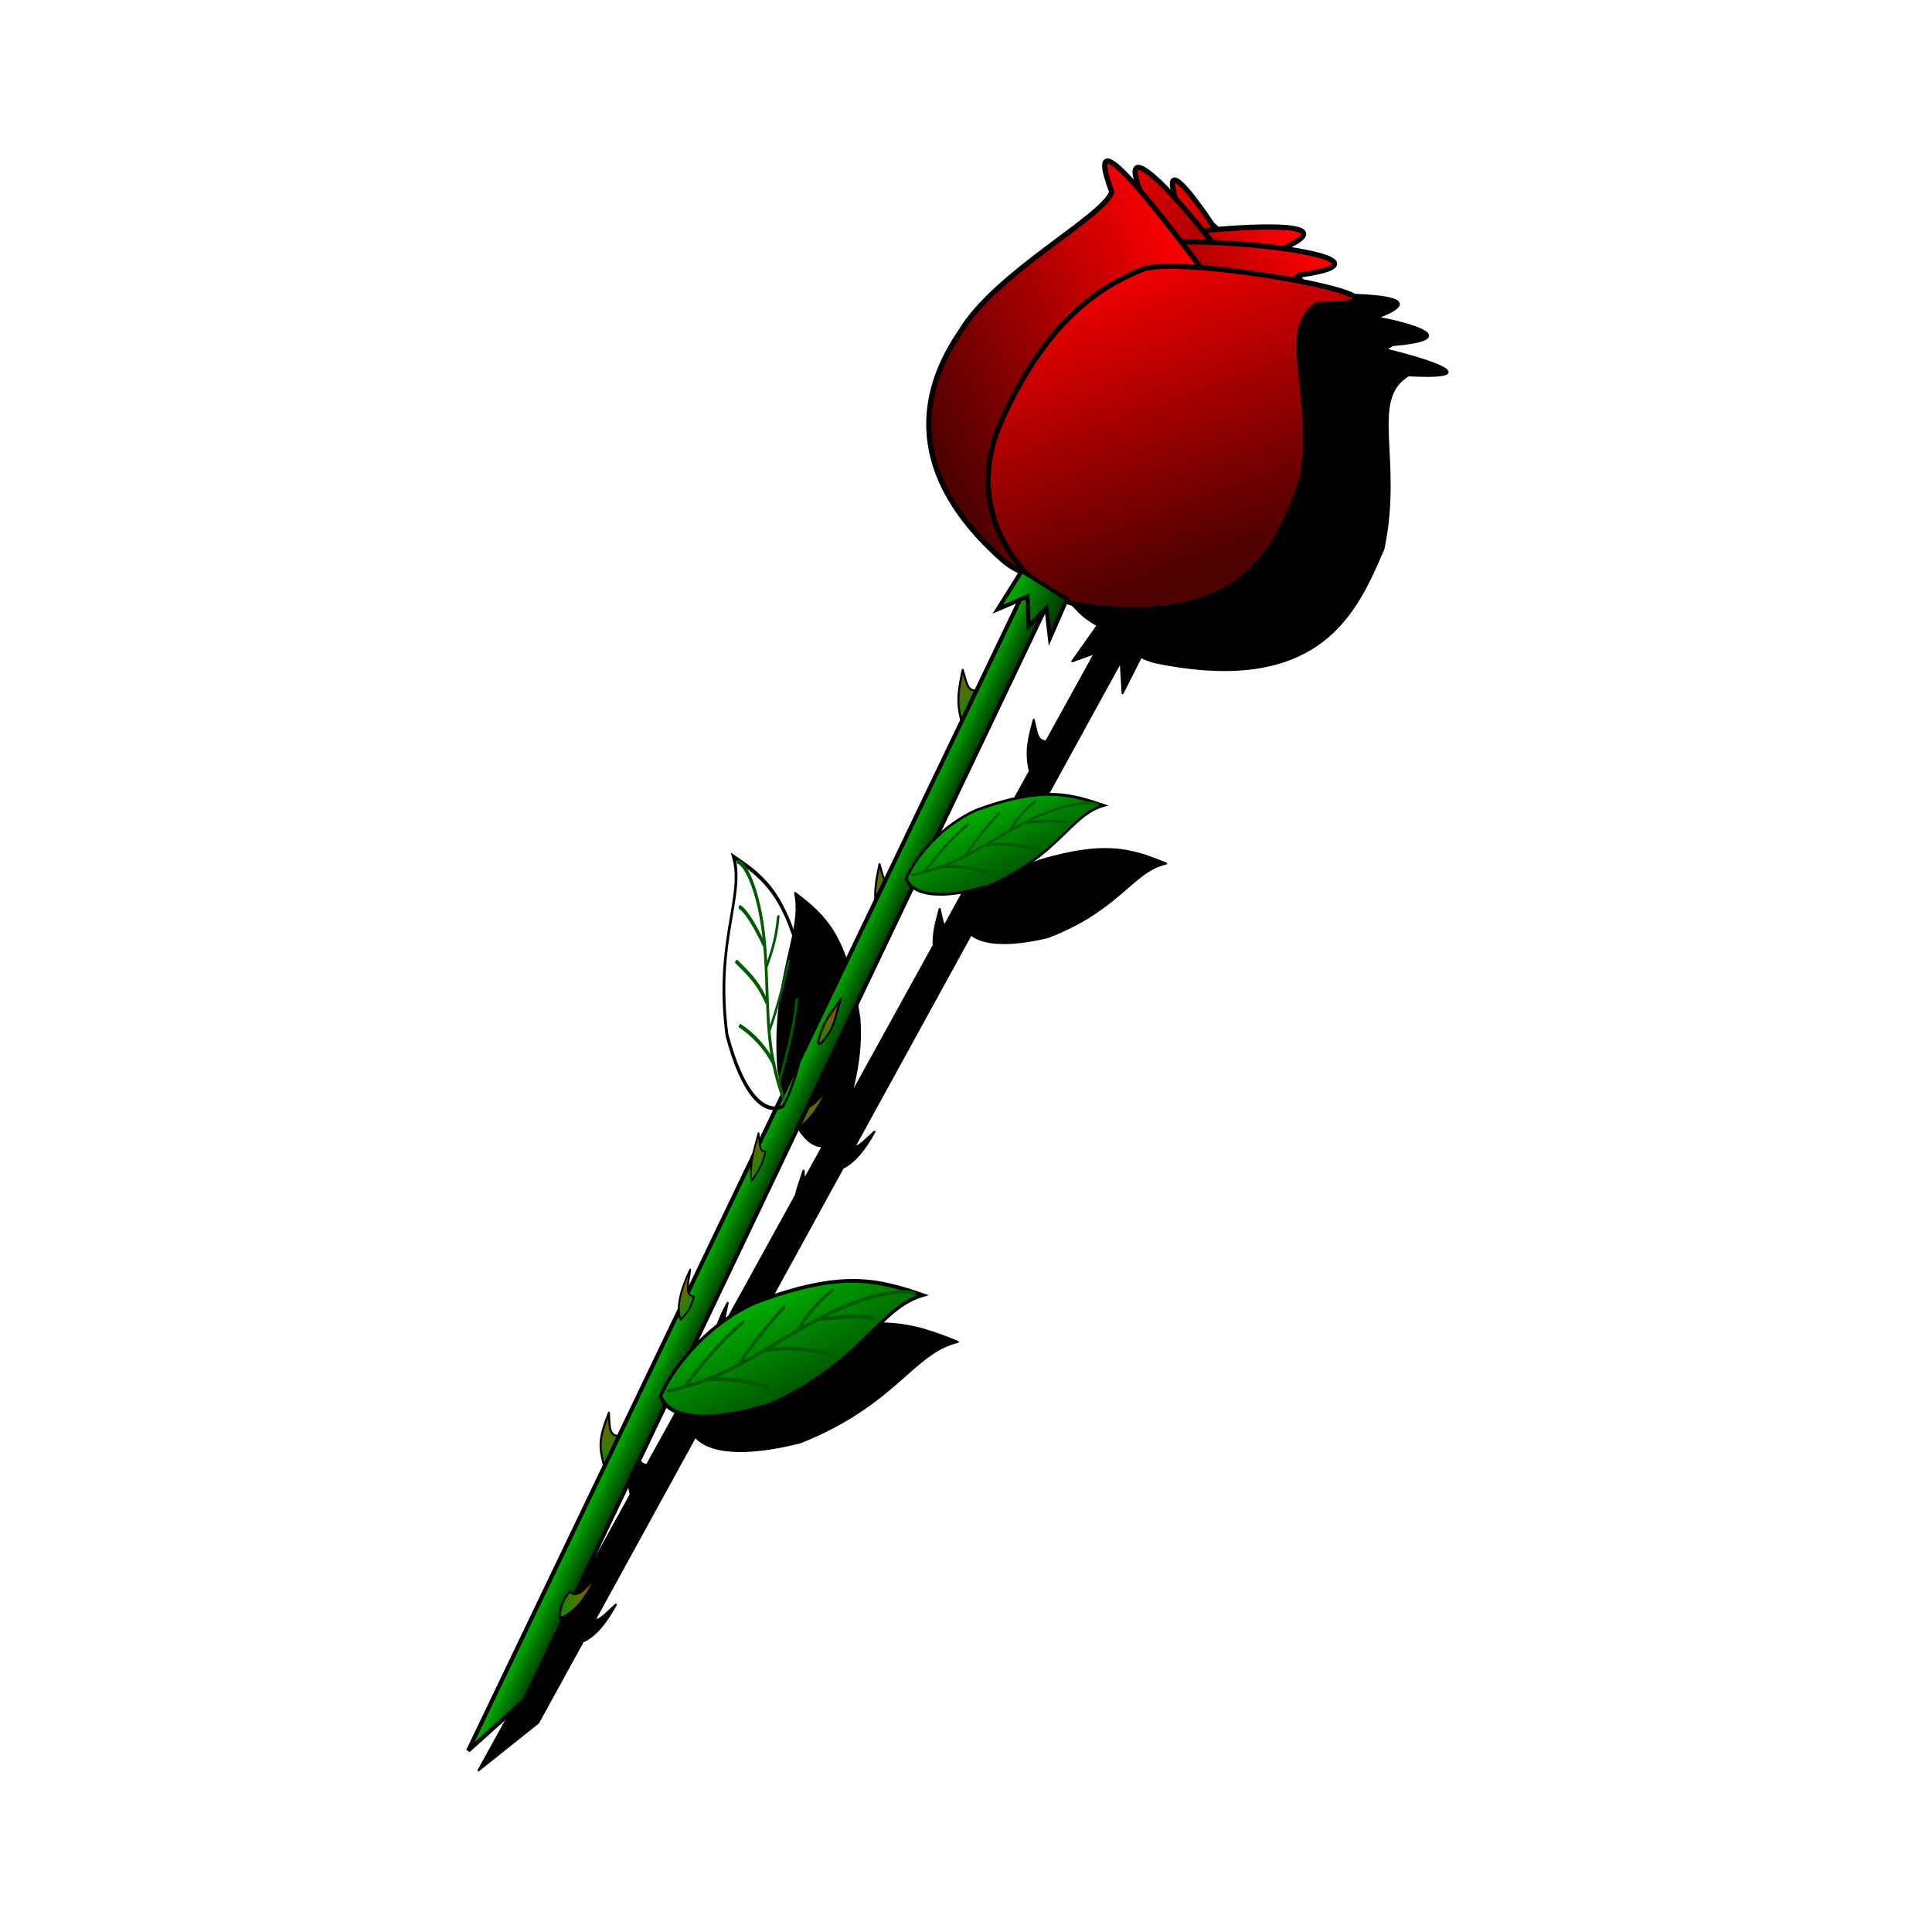 <svg:svg xmlns:dc="http://purl.org/dc/elements/1.1/" xmlns:ns1="http://sodipodi.sourceforge.net/DTD/sodipodi-0.dtd" xmlns:ns2="http://www.inkscape.org/namespaces/inkscape" xmlns:ns3="http://www.w3.org/1999/xlink" xmlns:ns5="http://web.resource.org/cc/" xmlns:rdf="http://www.w3.org/1999/02/22-rdf-syntax-ns#" xmlns:svg="http://www.w3.org/2000/svg" height="939.883" id="svg2" version="1.0" viewBox="-226.739 -77.078 939.883 939.883" width="939.883" ns1:docbase="/home/dstulle/usr/zeugs" ns1:docname="rose.svg" ns1:version="0.32" ns2:export-filename="/home/dstulle/usr/zeugs/rose.png" ns2:export-xdpi="90" ns2:export-ydpi="90" ns2:output_extension="org.inkscape.output.svg.inkscape" ns2:version="0.45.1">
  <svg:defs id="defs4">
    <svg:linearGradient id="linearGradient4184">
      <svg:stop id="stop4186" offset="0" style="stop-color:#009100" />
      <svg:stop id="stop4188" offset="1" style="stop-color:#865900" />
    </svg:linearGradient>
    <svg:linearGradient id="linearGradient4176">
      <svg:stop id="stop4178" offset="0" style="stop-color:#00b900" />
      <svg:stop id="stop4180" offset="1" style="stop-color:#002f00" />
    </svg:linearGradient>
    <svg:linearGradient id="linearGradient4158">
      <svg:stop id="stop4160" offset="0" style="stop-color:#fd0000" />
      <svg:stop id="stop4162" offset="1" style="stop-color:#4f0000" />
    </svg:linearGradient>
    <svg:linearGradient gradientTransform="matrix(.903 .43 -.43 .903 222.71 -133.26)" gradientUnits="userSpaceOnUse" id="linearGradient4164" x1="315.82" x2="425.68" y1="184.35" y2="293.45" ns2:collect="always" ns3:href="#linearGradient4158" />
    <svg:linearGradient gradientTransform="matrix(.903 .43 -.43 .903 222.71 -133.26)" gradientUnits="userSpaceOnUse" id="linearGradient4166" x1="389.08" x2="295.59" y1="169.55" y2="292.79" ns2:collect="always" ns3:href="#linearGradient4158" />
    <svg:linearGradient gradientTransform="matrix(.903 .43 -.43 .903 222.71 -133.26)" gradientUnits="userSpaceOnUse" id="linearGradient4168" x1="455.62" x2="401.18" y1="144.94" y2="245.95" ns2:collect="always" ns3:href="#linearGradient4158" />
    <svg:linearGradient gradientTransform="matrix(.903 .43 -.43 .903 222.71 -133.26)" gradientUnits="userSpaceOnUse" id="linearGradient4170" x1="298.1" x2="447.61" y1="223.68" y2="223.68" ns2:collect="always" ns3:href="#linearGradient4158" />
    <svg:linearGradient gradientTransform="matrix(.903 .43 -.43 .903 222.71 -133.26)" gradientUnits="userSpaceOnUse" id="linearGradient4172" x1="426.6" x2="384.16" y1="136.17" y2="215.97" ns2:collect="always" ns3:href="#linearGradient4158" />
    <svg:linearGradient gradientTransform="matrix(.903 .43 -.43 .903 222.71 -133.26)" gradientUnits="userSpaceOnUse" id="linearGradient4174" x1="334.41" x2="439.86" y1="202.35" y2="202.35" ns2:collect="always" ns3:href="#linearGradient4158" />
    <svg:linearGradient gradientTransform="matrix(.903 .43 -.43 .903 222.71 -133.26)" gradientUnits="userSpaceOnUse" id="linearGradient4182" x1="360.43" x2="376.71" y1="632.36" y2="632.36" ns2:collect="always" ns3:href="#linearGradient4176" />
    <svg:linearGradient gradientTransform="matrix(.903 .43 -.43 .903 222.71 -133.26)" gradientUnits="userSpaceOnUse" id="linearGradient4190" x1="354" x2="384.93" y1="338.79" y2="338.79" ns2:collect="always" ns3:href="#linearGradient4176" />
    <svg:linearGradient gradientUnits="userSpaceOnUse" id="linearGradient4228" x1="403.49" x2="470.87" y1="464.05" y2="526.68" ns2:collect="always" ns3:href="#linearGradient4176" />
    <svg:linearGradient gradientTransform="matrix(.903 .43 -.43 .903 222.71 -133.26)" gradientUnits="userSpaceOnUse" id="linearGradient4240" x1="370.78" x2="346.93" y1="399.55" y2="386.92" ns2:collect="always" ns3:href="#linearGradient4184" />
    <svg:linearGradient gradientTransform="matrix(.903 .43 -.43 .903 182.24 -38.715)" gradientUnits="userSpaceOnUse" id="linearGradient4244" x1="370.78" x2="346.93" y1="399.55" y2="386.92" ns2:collect="always" ns3:href="#linearGradient4184" />
    <svg:linearGradient gradientTransform="matrix(.625 .298 -.434 .909 222.26 136.21)" gradientUnits="userSpaceOnUse" id="linearGradient4248" x1="370.78" x2="346.93" y1="399.55" y2="386.92" ns2:collect="always" ns3:href="#linearGradient4184" />
    <svg:linearGradient gradientTransform="matrix(.903 .43 -.43 .903 48.886 229.3)" gradientUnits="userSpaceOnUse" id="linearGradient4252" x1="370.78" x2="346.93" y1="399.55" y2="386.92" ns2:collect="always" ns3:href="#linearGradient4184" />
    <svg:linearGradient gradientTransform="matrix(-.903 -.43 -.43 .903 769.27 393.83)" gradientUnits="userSpaceOnUse" id="linearGradient4266" x1="349.68" x2="336.57" y1="637.59" y2="633.75" ns2:collect="always" ns3:href="#linearGradient4184" />
    <svg:linearGradient gradientTransform="matrix(.903 .43 -.43 .903 192.49 -153.1)" gradientUnits="userSpaceOnUse" id="linearGradient4276" x1="403.55" x2="403.55" y1="583.86" y2="565.17" ns2:collect="always" ns3:href="#linearGradient4184" />
    <svg:linearGradient gradientTransform="matrix(.772 .368 -.408 .855 233.56 2.415)" gradientUnits="userSpaceOnUse" id="linearGradient4303" x1="349.68" x2="336.57" y1="637.59" y2="633.75" ns2:collect="always" ns3:href="#linearGradient4184" />
    <svg:linearGradient gradientTransform="matrix(-.903 -.43 -.43 .903 881.8 156.86)" gradientUnits="userSpaceOnUse" id="linearGradient4325" x1="349.68" x2="336.57" y1="637.59" y2="633.75" ns2:collect="always" ns3:href="#linearGradient4184" />
    <svg:filter id="filter7401" ns2:collect="always">
      <svg:feGaussianBlur id="feGaussianBlur7403" stdDeviation="6.037" ns2:collect="always" />
    </svg:filter>
  </svg:defs>
  <ns1:namedview bordercolor="#666666" borderopacity="1.0" gridtolerance="10000" guidetolerance="10" id="base" objecttolerance="10" pagecolor="#ffffff" ns2:current-layer="layer1" ns2:cx="366.54609" ns2:cy="631.49455" ns2:document-units="px" ns2:pageopacity="0.0" ns2:pageshadow="2" ns2:window-height="712" ns2:window-width="1192" ns2:window-x="88" ns2:window-y="31" ns2:zoom="1.4" />
  <svg:g id="layer1" transform="translate(-134.33 -115.09)" ns2:groupmode="layer" ns2:label="Layer 1">
    <svg:path d="m486.88 122.36c-2.23-0.01-1.99 4.31 2.03 15.09-4.25 12.22-56.59 39.32-73.5 67.82-20.53 29.77-26.8 69.17 19.97 110.81 2.49 2.31 5.72 4.38 9.47 6.12l-11.38 18.19 10.84-4.66-65.62 136.88c-1.15-1.79-1.7-4.7-2.78-8.19-1.48 7.2-2.48 12.09-1.91 17.91l-36.22 75.53c2.59-11.41 3.99-24.86 2.16-38.06-8.26-40.32-19.68-48.99-34.69-59.16 5.37 19.44-9.22 40.96-3.22 86.69 6.85 25.92 15.77 36.12 23.72 35.65l-8.19 17.07c-0.16-1.36-0.28-2.96-0.5-4.72-1.35 4.78-2.4 8.51-3.03 12.12l-31.15 64.97c-0.62-2.46 0.43-6.54 0.97-10.78-3.58 7.49-5.87 14.49-5.54 20.25l-102.53 213.81 27.66-24.81 19.41-40.66c6.01-3.03 10.85-10.04 15.03-18.81-3.85 3.75-6.91 8.01-9.94 8.1l43.87-92c6.56 6.98 23.04 8.73 51.22-0.13 45.41-21.25 52.02-46.61 73.72-53.16-11.53-3.89-21.84-7.13-35.34-6.9-11.92 0.2-26.31 3.1-46.25 10.65-12.51 5.74-22.77 14.16-30.5 22.6l51.34-107.69c5.72-3.19 10.38-9.98 14.41-18.44-3.64 3.55-6.57 7.54-9.44 8.03l50.84-106.59c5.72 4.27 17.87 5.03 37.47-0.84 34.21-15.46 39-34.3 55.38-39-8.76-2.99-16.56-5.5-26.78-5.44-9.02 0.05-19.9 2.13-34.94 7.59-7.63 3.38-14.11 8.1-19.38 13.07l52.79-110.69 0.75-0.78 1.71 14.65 7.88-18.06c2.75 1.13 5.44 1.92 7.97 2.28 81.63 11.68 95.89-31.84 106.84-61.44 6.78-44.4-11.58-72.15 7.35-85.12 34.48-0.19 16.71-6.64-11.57-11.88 0.89-0.82 1.86-1.62 2.97-2.37 30.09-4.28 15.9-9.64-8.15-12.97 25.23-11.04-0.72-11.82-32.69-9.16-12.74-19.44-25.28-34.38-19.53-15.12-14.18-15.49-24.57-22.78-17.1-3.75-7.28-8.5-13.29-14.49-15.9-14.5zm-39.03 201.12c0.1 0.05 0.2 0.12 0.31 0.16 0.05 0.05 0.1 0.11 0.15 0.16l-0.46-0.32zm-31.47 46.41c-2 9.73-3.13 15.21-0.66 24.5l6.78-14.37c-4.04-0.25-4.34-4.39-6.12-10.13zm-172.07 361.41c-4.97 12.65-4.91 16.33-2.43 25.62l6.78-14.34c-4.04-0.25-4.13-3.91-4.35-11.28z" id="path4327" style="stroke-linejoin:round;fill-rule:evenodd;filter:url(#filter7401);stroke:#000000;stroke-width:1px;fill:#000000" transform="matrix(.998 .057 -.057 .998 16.025 -4.686)" />
    <svg:path d="m309.95 568.43c-5 4.88-8.7 10.66-12.69 6.9-3.96 4.81-4.69 8.92-4.87 12.92 7.2-2.18 12.81-9.86 17.56-19.82z" id="path4323" style="stroke-linejoin:round;fill-rule:evenodd;stroke:#000000;stroke-width:1px;fill:url(#linearGradient4325)" ns1:nodetypes="cccc" />
    <svg:path d="m341.56 468.54c-4.04-0.24-4.32-4.38-6.1-10.13-2 9.73-3.16 15.21-0.68 24.49l6.78-14.36z" id="path4242" style="stroke-linejoin:round;fill-rule:evenodd;stroke:#000000;stroke-width:1px;fill:url(#linearGradient4244)" ns1:nodetypes="cccc" />
    <svg:path d="m419.47 297.14l-284.14 592.54 27.65-24.8 267.48-560.92-10.99-6.82z" id="path3143" style="fill-rule:evenodd;stroke:#000000;stroke-width:2;fill:url(#linearGradient4182)" ns1:nodetypes="ccccc" />
    <svg:path d="m450.94 286.18c-41.24-41.6-21.23-76.36-8.54-98.32 13.33-23.07 51.41-16.8 40.39-43.5-21.33-56.092 34.47 29.83 37.63 44.96 2.36 11.32 21.44 29.41-0.24 72.56-19.18 38.11-57.26 36.38-69.24 24.3z" id="path2170" style="fill-rule:evenodd;stroke:#000000;stroke-width:2.5;fill:url(#linearGradient4174)" ns1:nodetypes="cccccc" />
    <svg:path d="m425.99 279.86c58.29 5.87 72.7-31.56 81.78-55.25 9.54-24.88-16.79-52.48 10.9-60.73 80.47-28.12-73.69-10.66-87.43-3.59-10.28 5.28-10.06 6.47-29.94 50.48-17.54 38.89 7.77 67.39 24.69 69.09z" id="path2168" style="fill-rule:evenodd;stroke:#000000;stroke-width:2.5;fill:url(#linearGradient4172)" ns1:nodetypes="cccccc" />
    <svg:path d="m420.99 315.21c-60.46-56.08-35.08-99.03-18.97-126.17 16.91-28.49 63.7-31.51 61.87-54.38-22.22-50.977 53.1 40.71 58.59 60.25 4.11 14.62 20.35 40.71-6.77 94.25-23.97 47.28-77.16 42.33-94.72 26.05z" id="path2166" style="fill-rule:evenodd;stroke:#000000;stroke-width:2.5;fill:url(#linearGradient4170)" ns1:nodetypes="cccccc" />
    <svg:path d="m433.2 313.23c72.93 8.72 89.85-35.85 100.51-64.07 11.19-29.62-17.59-61.23 6.09-77.31 60.79-8.65-59.12-21.67-76.07-13.57-12.69 6.06-39.78 18.87-63.34 71.2-20.78 46.24 11.64 81.22 32.81 83.75z" id="path2164" style="fill-rule:evenodd;stroke:#000000;stroke-width:2.5;fill:url(#linearGradient4168)" ns1:nodetypes="cccccc" />
    <svg:path d="m394.9 310.07c-46.77-41.64-40.49-81.03-19.96-110.81 16.91-28.49 69.25-55.61 73.5-67.83-18.39-49.296 42.2 36.44 56.59 53.9 4.11 14.62 11.71 45.15-15.4 98.69-23.98 47.28-77.17 42.34-94.73 26.05z" id="path2162" style="fill-rule:evenodd;stroke:#000000;stroke-width:2.5;fill:url(#linearGradient4166)" ns1:nodetypes="cccccc" />
    <svg:path d="m434.19 332.65c81.63 11.67 95.9-31.83 106.84-61.43 6.78-44.4-11.56-72.15 7.36-85.12 67.87-0.38-66.66-24.97-85.3-16.94-13.95 6.02-43.74 18.71-68.28 73.49-21.64 48.39 15.68 86.61 39.38 90z" id="path2160" style="fill-rule:evenodd;stroke:#000000;stroke-width:2.5;fill:url(#linearGradient4164)" ns1:nodetypes="cccccc" />
    <svg:path d="m404.64 315.79l-11.63 18.58 14.42-6.18 0.59 14.53 8.62-8.95 1.71 14.67 8.27-19.01-21.98-13.64z" id="path4114" style="fill-rule:evenodd;stroke:#000000;stroke-width:2;fill:url(#linearGradient4190)" ns1:nodetypes="cccccccc" />
    <svg:g id="g4200" transform="matrix(.525 .25 -.301 .632 314.79 30.052)">
      <svg:path d="m374.29 540.93c-1-13.13 5.35-41.84 28.57-64.28 41.19-34.75 64.52-37.83 94.28-40.72-21.94 16.13-15.46 43.34-57.14 84.29-33.21 24.97-55.6 28.7-65.71 20.71z" id="path4116" style="fill-rule:evenodd;stroke:#000000;stroke-width:2;fill:url(#linearGradient4228)" ns1:nodetypes="ccccc" />
      <svg:path d="m376.43 537.36c31.17-19.47 40.66-36.74 63.84-63.36 23.58-27.1 46.4-38.17 52.59-36.64" id="path4118" style="stroke:#005a00;stroke-width:2;fill:none" ns1:nodetypes="csc" />
      <svg:path d="m385.71 530.22c6.13-22.89 10.61-32.7 15.68-41.86" id="path4120" style="stroke:#005a00;stroke-linecap:round;stroke-width:2;fill:none" ns1:nodetypes="cc" />
      <svg:path d="m410.71 508.58c1.57-10.29 5.69-24.46 10-36.22" id="path4122" style="stroke:#005a00;stroke-linecap:round;stroke-width:2;fill:none" ns1:nodetypes="cc" />
      <svg:path d="m435 479.51c1.53-10.99 4.59-18.46 8.74-25.51" id="path4124" style="stroke:#005a00;stroke-linecap:round;stroke-width:2;fill:none" ns1:nodetypes="cc" />
      <svg:path d="m395.42 523.49c11.22-5.74 25.82-9.39 38.15-10.41" id="path4126" style="stroke:#005a00;stroke-linecap:round;stroke-width:2;fill:none" ns1:nodetypes="cc" />
      <svg:path d="m422.6 496.11c14.43-7.91 24.04-9.27 35.94-12.11" id="path4128" style="stroke:#005a00;stroke-linecap:round;stroke-width:2;fill:none" ns1:nodetypes="cc" />
      <svg:path d="m444.07 470.18c9.78-4.95 22.69-11.31 31.02-12.31" id="path4130" style="stroke:#005a00;stroke-linecap:round;stroke-width:2;fill:none" ns1:nodetypes="cc" />
    </svg:g>
    <svg:g id="g4210" transform="matrix(-.544 -.259 -.407 .853 712.34 211.74)">
      <svg:path d="m374.29 540.93c-1-13.13 5.35-41.84 28.57-64.28 41.19-34.75 64.52-37.83 94.28-40.72-21.94 16.13-15.46 43.34-57.14 84.29-33.21 24.97-55.6 28.7-65.71 20.71z" id="path4212" style="fill-rule:evenodd;stroke:#000000;stroke-width:2;fill:url(#linearGradient4228)" ns1:nodetypes="ccccc" />
      <svg:path d="m376.43 537.36c31.17-19.47 40.66-36.74 63.84-63.36 23.58-27.1 46.4-38.17 52.59-36.64" id="path4214" style="stroke:#005a00;stroke-width:2;fill:none" ns1:nodetypes="csc" />
      <svg:path d="m385.71 530.22c6.13-22.89 10.61-32.7 15.68-41.86" id="path4216" style="stroke:#005a00;stroke-linecap:round;stroke-width:2;fill:none" ns1:nodetypes="cc" />
      <svg:path d="m410.71 508.58c1.57-10.29 5.69-24.46 10-36.22" id="path4218" style="stroke:#005a00;stroke-linecap:round;stroke-width:2;fill:none" ns1:nodetypes="cc" />
      <svg:path d="m435 479.51c1.53-10.99 4.59-18.46 8.74-25.51" id="path4220" style="stroke:#005a00;stroke-linecap:round;stroke-width:2;fill:none" ns1:nodetypes="cc" />
      <svg:path d="m395.42 523.49c11.22-5.74 25.82-9.39 38.15-10.41" id="path4222" style="stroke:#005a00;stroke-linecap:round;stroke-width:2;fill:none" ns1:nodetypes="cc" />
      <svg:path d="m422.6 496.11c14.43-7.91 24.04-9.27 35.94-12.11" id="path4224" style="stroke:#005a00;stroke-linecap:round;stroke-width:2;fill:none" ns1:nodetypes="cc" />
      <svg:path d="m444.07 470.18c9.78-4.95 22.69-11.31 31.02-12.31" id="path4226" style="stroke:#005a00;stroke-linecap:round;stroke-width:2;fill:none" ns1:nodetypes="cc" />
    </svg:g>
    <svg:path d="m382.02 374c-4.03-0.24-4.31-4.38-6.1-10.13-1.99 9.73-3.15 15.21-0.68 24.49l6.78-14.36z" id="path4232" style="stroke-linejoin:round;fill-rule:evenodd;stroke:#000000;stroke-width:1px;fill:url(#linearGradient4240)" ns1:nodetypes="cccc" />
    <svg:path d="m279.95 598.18c-3 0.26-2.7-3.64-3.34-8.87-2.69 9.47-4.23 14.81-3.51 23.32 2.94-4.15 5.82-8.36 6.85-14.45z" id="path4246" style="stroke-linejoin:round;fill-rule:evenodd;stroke:#000000;stroke-width:.835px;fill:url(#linearGradient4248)" ns1:nodetypes="cccc" />
    <svg:path d="m208.2 736.56c-4.04-0.25-4.14-3.92-4.36-11.29-4.98 12.66-4.89 16.36-2.42 25.64l6.78-14.35z" id="path4250" style="stroke-linejoin:round;fill-rule:evenodd;stroke:#000000;stroke-width:1px;fill:url(#linearGradient4252)" ns1:nodetypes="cccc" />
    <svg:path d="m197.42 805.39c-5.01 4.88-8.71 10.66-12.7 6.91-3.95 4.8-4.68 8.91-4.87 12.91 7.21-2.18 12.82-9.86 17.57-19.82z" id="path4258" style="stroke-linejoin:round;fill-rule:evenodd;stroke:#000000;stroke-width:1px;fill:url(#linearGradient4266)" ns1:nodetypes="cccc" />
    <svg:path d="m316.8 523.68c-4.66 7.47-6.83 8.86-8.93 14.19-3.93 10.01-2.24 10.8 3.68 1.69 2.73-5.65 2.6-7.86 5.25-15.88z" id="path4268" style="fill-rule:evenodd;stroke:#000000;stroke-width:1px;fill:url(#linearGradient4276)" ns1:nodetypes="cccc" />
    <svg:g id="g4282" transform="matrix(.69 .329 -0.407 .853 190.85 132.66)">
      <svg:path d="m374.29 540.93c-1-13.13 5.35-41.84 28.57-64.28 41.19-34.75 64.52-37.83 94.28-40.72-21.94 16.13-15.46 43.34-57.14 84.29-33.21 24.97-55.6 28.7-65.71 20.71z" id="path4284" style="fill-rule:evenodd;stroke:#000000;stroke-width:2;fill:url(#linearGradient4228)" ns1:nodetypes="ccccc" />
      <svg:path d="m376.43 537.36c31.17-19.47 40.66-36.74 63.84-63.36 23.58-27.1 46.4-38.17 52.59-36.64" id="path4286" style="stroke:#005a00;stroke-width:2;fill:none" ns1:nodetypes="csc" />
      <svg:path d="m385.71 530.22c6.13-22.89 10.61-32.7 15.68-41.86" id="path4288" style="stroke:#005a00;stroke-linecap:round;stroke-width:2;fill:none" ns1:nodetypes="cc" />
      <svg:path d="m410.71 508.58c1.57-10.29 5.69-24.46 10-36.22" id="path4290" style="stroke:#005a00;stroke-linecap:round;stroke-width:2;fill:none" ns1:nodetypes="cc" />
      <svg:path d="m435 479.51c1.53-10.99 4.59-18.46 8.74-25.51" id="path4292" style="stroke:#005a00;stroke-linecap:round;stroke-width:2;fill:none" ns1:nodetypes="cc" />
      <svg:path d="m395.42 523.49c11.22-5.74 25.82-9.39 38.15-10.41" id="path4294" style="stroke:#005a00;stroke-linecap:round;stroke-width:2;fill:none" ns1:nodetypes="cc" />
      <svg:path d="m422.6 496.11c14.43-7.91 24.04-9.27 35.94-12.11" id="path4296" style="stroke:#005a00;stroke-linecap:round;stroke-width:2;fill:none" ns1:nodetypes="cc" />
      <svg:path d="m444.07 470.18c9.78-4.95 22.69-11.31 31.02-12.31" id="path4298" style="stroke:#005a00;stroke-linecap:round;stroke-width:2;fill:none" ns1:nodetypes="cc" />
    </svg:g>
    <svg:path d="m243.38 655.62c-0.82 6.5-2.93 12.64 1.77 13.13-1.3 5.72-3.8 8.75-6.5 11.33-2.24-6.38 0.22-15.02 4.73-24.46z" id="path4278" style="stroke-linejoin:round;fill-rule:evenodd;stroke:#000000;stroke-width:.9px;fill:url(#linearGradient4303)" ns1:nodetypes="cccc" />
    <svg:rect height="23.739" id="rect2257" style="fill:none" width="23.234" x="596.5" y="206.36" />
  </svg:g>
</svg:svg>